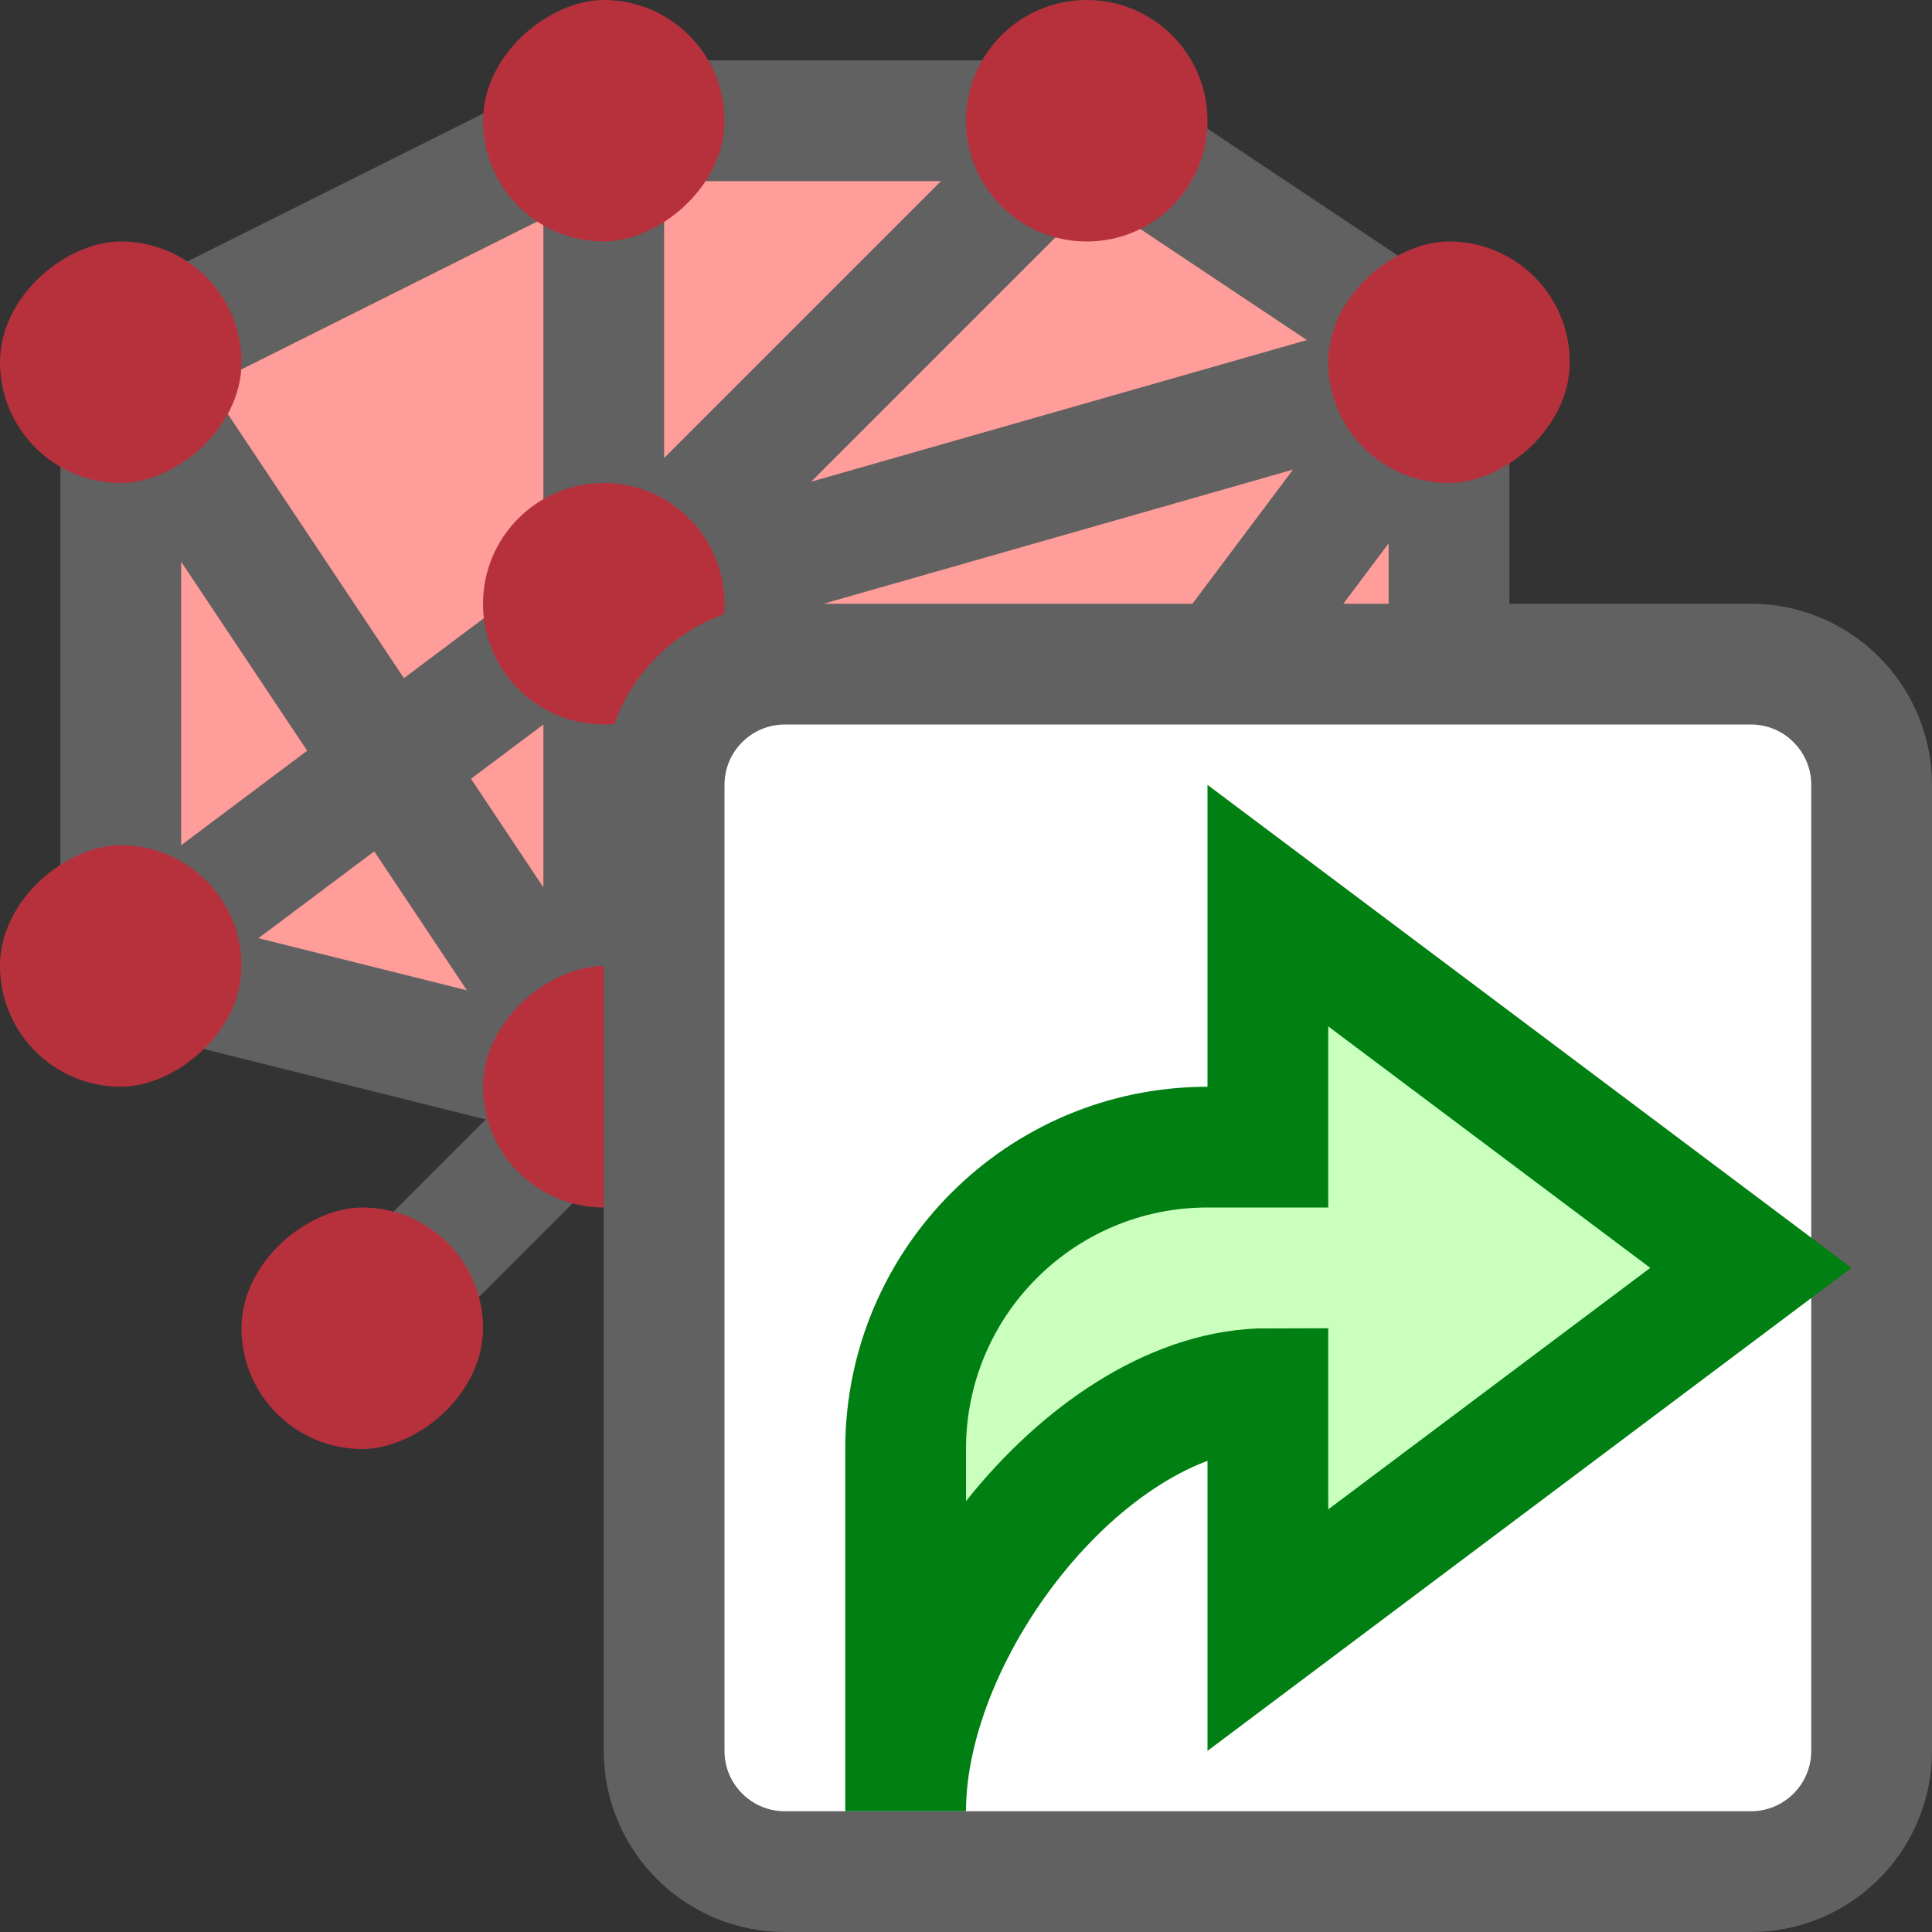 <svg width="16" height="16" viewBox="0 0 16 16" fill="none" xmlns="http://www.w3.org/2000/svg">
<rect x="0" y="0" width="16" height="16" fill="#333333" stroke="none"/>
<path d="M12 3V7H9L5 9L1 8V6V3L5 1H9L12 3Z" fill="#FF9D9A"/>
<path d="M5 9L1 8V6V3L5 1H9L12 3V7H9L5 9ZM5 9L3 11" stroke="#616161" stroke-linecap="round" stroke-linejoin="bevel"/>
<path d="M9 1L5 5M5 1V5M1 3L5 9V5M1 8L5 5M5 5L9 7L12 3L5 5Z" stroke="#616161" stroke-linecap="round" stroke-linejoin="bevel"/>
<rect y="9" width="2" height="2" rx="1" transform="rotate(-90 0 9)" fill="#B7313C"/>
<rect y="4" width="2" height="2" rx="1" transform="rotate(-90 0 4)" fill="#B7313C"/>
<rect x="4" y="2" width="2" height="2" rx="1" transform="rotate(-90 4 2)" fill="#B7313C"/>
<path d="M9 2C8.448 2 8 1.552 8 1C8 0.448 8.448 -1.95703e-08 9 -4.37114e-08C9.552 -6.78525e-08 10 0.448 10 1C10 1.552 9.552 2 9 2Z" fill="#B7313C"/>
<rect x="8" y="8" width="2" height="2" rx="1" transform="rotate(-90 8 8)" fill="#B7313C"/>
<path d="M5 6C4.448 6 4 5.552 4 5C4 4.448 4.448 4 5 4C5.552 4 6 4.448 6 5C6 5.552 5.552 6 5 6Z" fill="#B7313C"/>
<rect x="4" y="10" width="2" height="2" rx="1" transform="rotate(-90 4 10)" fill="#B7313C"/>
<rect x="2" y="12" width="2" height="2" rx="1" transform="rotate(-90 2 12)" fill="#B7313C"/>
<rect x="11" y="4" width="2" height="2" rx="1" transform="rotate(-90 11 4)" fill="#B7313C"/>
<rect x="11" y="8" width="2" height="2" rx="1" transform="rotate(-90 11 8)" fill="#B7313C"/>
<path d="M5.5 6.5C5.5 5.948 5.948 5.5 6.5 5.5H14.5C15.052 5.5 15.5 5.948 15.5 6.5V14.5C15.5 15.052 15.052 15.5 14.5 15.5H6.5C5.948 15.5 5.5 15.052 5.5 14.5V6.5Z" fill="#FFFFFF" stroke="#616161"/>
<path d="M10.5 11.5V13.5L14.5 10.5L10.5 7.5V9.5H10C8.619 9.5 7.5 10.619 7.5 12V15C7.5 13.463 9.027 11.5 10.5 11.5Z" fill="#CBFFBE" stroke="#008013" stroke-linecap="square"/>
</svg>
